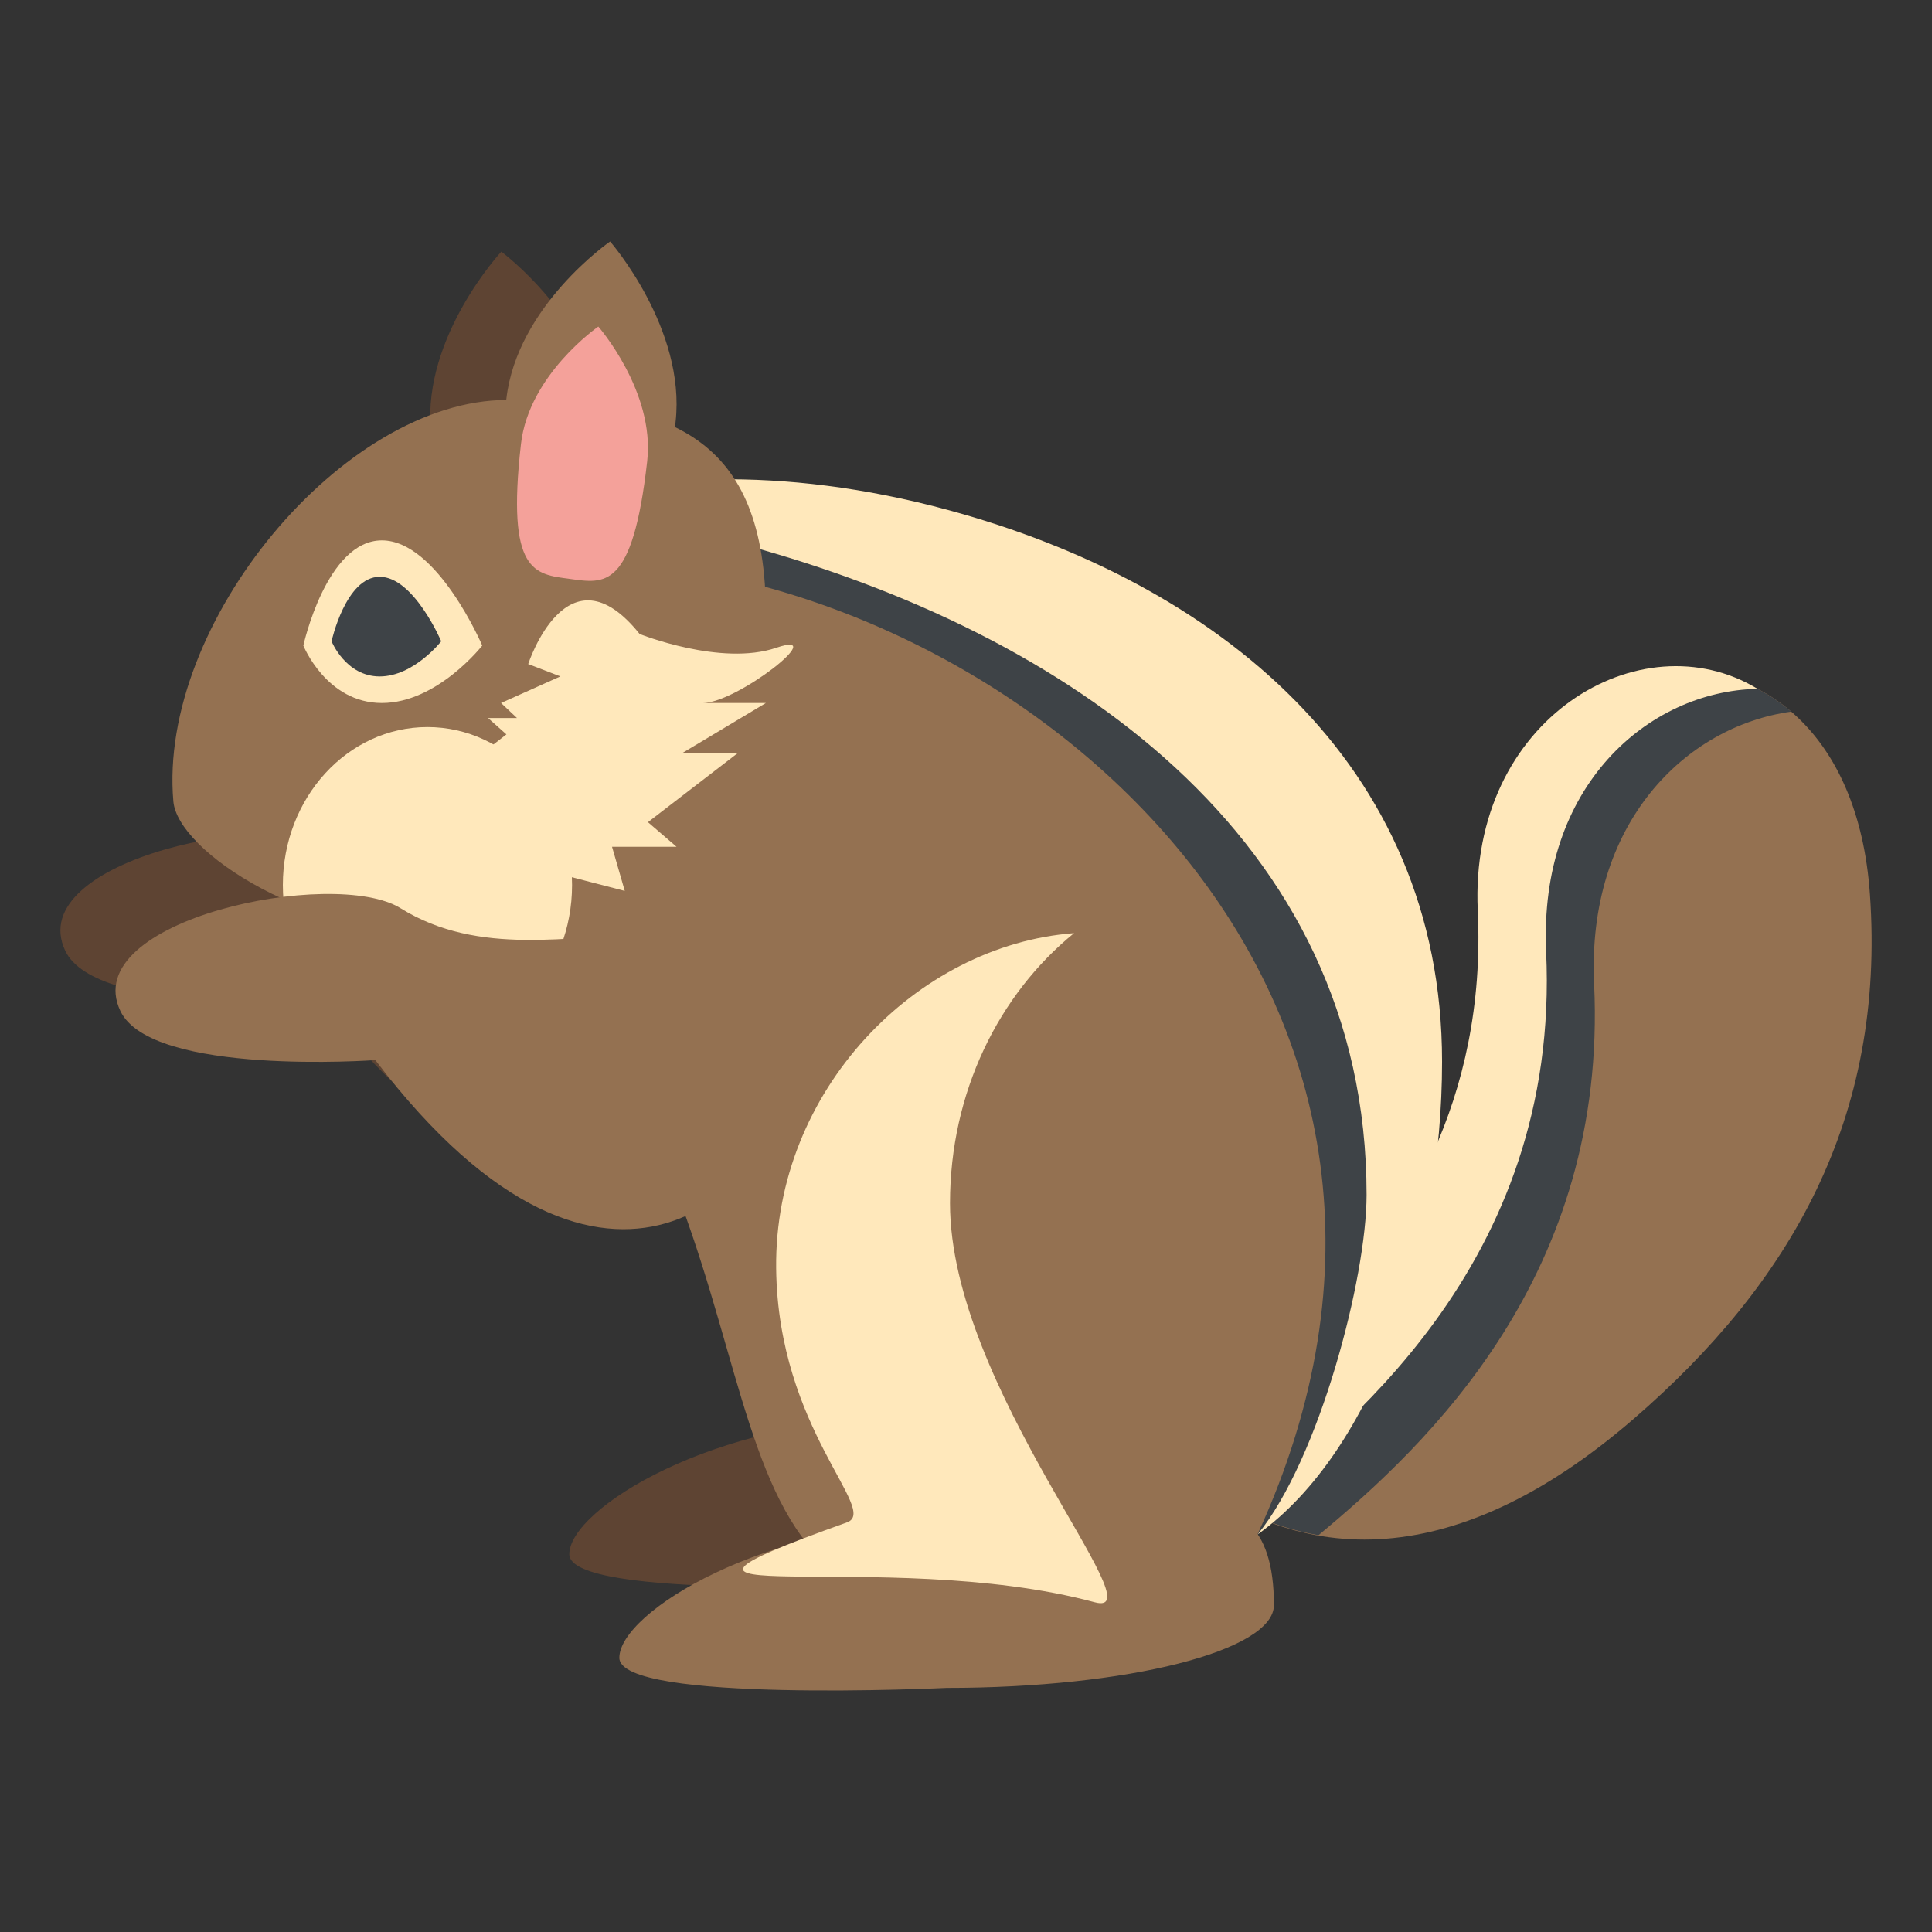 <svg xmlns="http://www.w3.org/2000/svg" viewBox="0 0 64 64" enable-background="new 0 0 64 64"><rect x="0" y="0" width="64" height="64" fill="#333333" stroke="none"/><path fill="#947151" d="m38.838 48.48c3.955 3.389 9.188 3.791 15.283-1.481 5.188-4.486 8.346-9.959 7.822-17.384-.766-10.876-13.277-9.01-12.83.518.592 12.616-11.424 17.362-10.275 18.347"/><path fill="#3e4347" d="m52.807 32.594c-.249-5.307 3.01-8.531 6.528-9.02-3.86-3.317-10.551-.464-10.222 6.551.592 12.617-11.424 17.363-10.275 18.347 1.447 1.241 3.068 2.075 4.838 2.384 3.64-3.02 9.582-8.643 9.131-18.262"/><path fill="#ffe8bb" d="m51.22 31.514c-.256-5.458 3.363-8.616 7-8.696-3.85-2.338-9.565.97-9.267 7.345.591 12.617-11.26 17.326-10.111 18.309.741.635 1.527 1.166 2.355 1.573 3.1-2.541 10.512-8.07 10.02-18.531"/><g fill="#5e4433"><path d="m23.883 34.451c.065 2.299-5.401 9.02-13.276-1.329 0 0-7.418.54-8.445-1.626-1.432-3.02 7.08-4.776 9.283-3.404 5.225 3.248 12.172-2.993 12.438 6.359"/><path d="m40.541 49.741c0 1.518-4.854 2.743-10.842 2.743 0 0-10.84.519-10.84-.997 0-1.513 4.854-4.489 10.84-4.489 5.989 0 10.842 1.231 10.842 2.743"/></g><g fill="#947151"><path d="m47.5 35.09c0 9.929-7.365 17.978-16.453 17.978-9.09 0-4.316-14.86-15.732-23.25-7.54-5.542-2.134-17.563 15.732-12.703 8.818 2.398 16.453 8.05 16.453 17.978"/><path d="m42.2 53.17c0 1.518-4.854 2.744-10.843 2.744 0 0-10.84.52-10.84-.998 0-1.513 4.855-4.488 10.84-4.488 5.99 0 10.843-2.688 10.843 2.742"/><path d="m41.66 50.826c0 0 .148 2.281-5.396 2.281-5.548 0-10.04-4.966-10.04-11.1s4.495-11.1 10.04-11.1c14.357.001 9.133 14.395 5.396 19.915"/></g><path fill="#ffe8bb" d="m31.47 39.855c0-3.674 1.621-6.922 4.11-8.943-5.227.391-9.932 5.223-9.869 11.1.056 5.346 3.441 8.03 2.343 8.42-8.787 3.138 1.209.756 8.21 2.645 2.157.581-4.794-7.091-4.794-13.218"/><path fill="#3e4347" d="m31.05 17.12c-7.83-2.13-13.266-1.017-16.268 1.371 1.862.217 4.12-.032 6.342.173 13.341 1.228 28.613 14.573 20.535 32.16 3.929-3.967 5.844-9.271 5.844-15.731 0-9.93-7.635-15.58-16.453-17.978"/><path fill="#ffe8bb" d="m24.67 18.05c10.57 2.875 20.6 9.626 20.6 21.53 0 2.744-1.564 8.74-3.609 11.25 3.865-2.77 6.109-9.438 6.109-15.66 0-9.929-7.523-15.871-16.341-18.27-5.612-1.526-10.37-1.167-13.508-.086 2.057.179 4.3.57 6.749 1.236"/><path fill="#5e4433" d="m19.895 13.671c.488 5.752-.783 5.747-2.336 5.904-1.551.156-2.802.417-3.289-5.334-.261-3.104 2.336-5.904 2.336-5.904s3.02 2.231 3.289 5.334"/><g fill="#947151"><path d="m25.371 20.377c0 5.923-4.393 10.724-9.814 10.724-5.421 0-9.67-2.923-9.814-4.551-.519-5.896 5.629-13.3 11.05-13.3s8.578 1.205 8.578 7.127"/><path d="m22.379 13.979c-.65 5.733-1.892 5.429-3.438 5.221-1.547-.209-2.819-.249-2.168-5.98.352-3.092 3.438-5.22 3.438-5.22s2.518 2.885 2.168 5.979"/></g><path fill="#f4a19a" d="m21.439 15.279c-.484 4.279-1.412 4.053-2.566 3.897-1.155-.156-2.103-.184-1.616-4.463.26-2.308 2.563-3.895 2.563-3.895s1.882 2.154 1.619 4.461"/><path fill="#ffe8bb" d="m15.975 21.385c0 0-1.488 1.903-3.325 1.903-1.836 0-2.601-1.903-2.601-1.903s.765-3.484 2.601-3.484c1.837 0 3.325 3.484 3.325 3.484"/><path fill="#3e4347" d="m14.616 21.243c0 0-.911 1.165-2.038 1.165-1.125 0-1.595-1.165-1.595-1.165s.47-2.136 1.595-2.136c1.127-.001 2.038 2.136 2.038 2.136"/><g fill="#ffe8bb"><ellipse cx="14.16" cy="29.32" rx="4.79" ry="5.235"/><path d="m15.975 24.951l.8-.623-.607-.542h.958l-.528-.498 1.965-.881-1.066-.409c0 0 1.294-3.99 3.691-.997 0 0 2.702 1.081 4.527.457 1.826-.623-1.295 1.83-2.436 1.83-1.142-.001 2.091 0 2.091 0l-2.775 1.662h1.84l-2.971 2.286.946.814h-2.136l.422 1.463-2.211-.572-2.51-3.99"/></g><path fill="#947151" d="m25.71 36.446c.064 2.298-5.402 9.02-13.277-1.329 0 0-7.417.539-8.445-1.627-1.433-3.02 7.08-4.775 9.282-3.403 5.226 3.247 12.173-2.993 12.44 6.359"/></svg>
